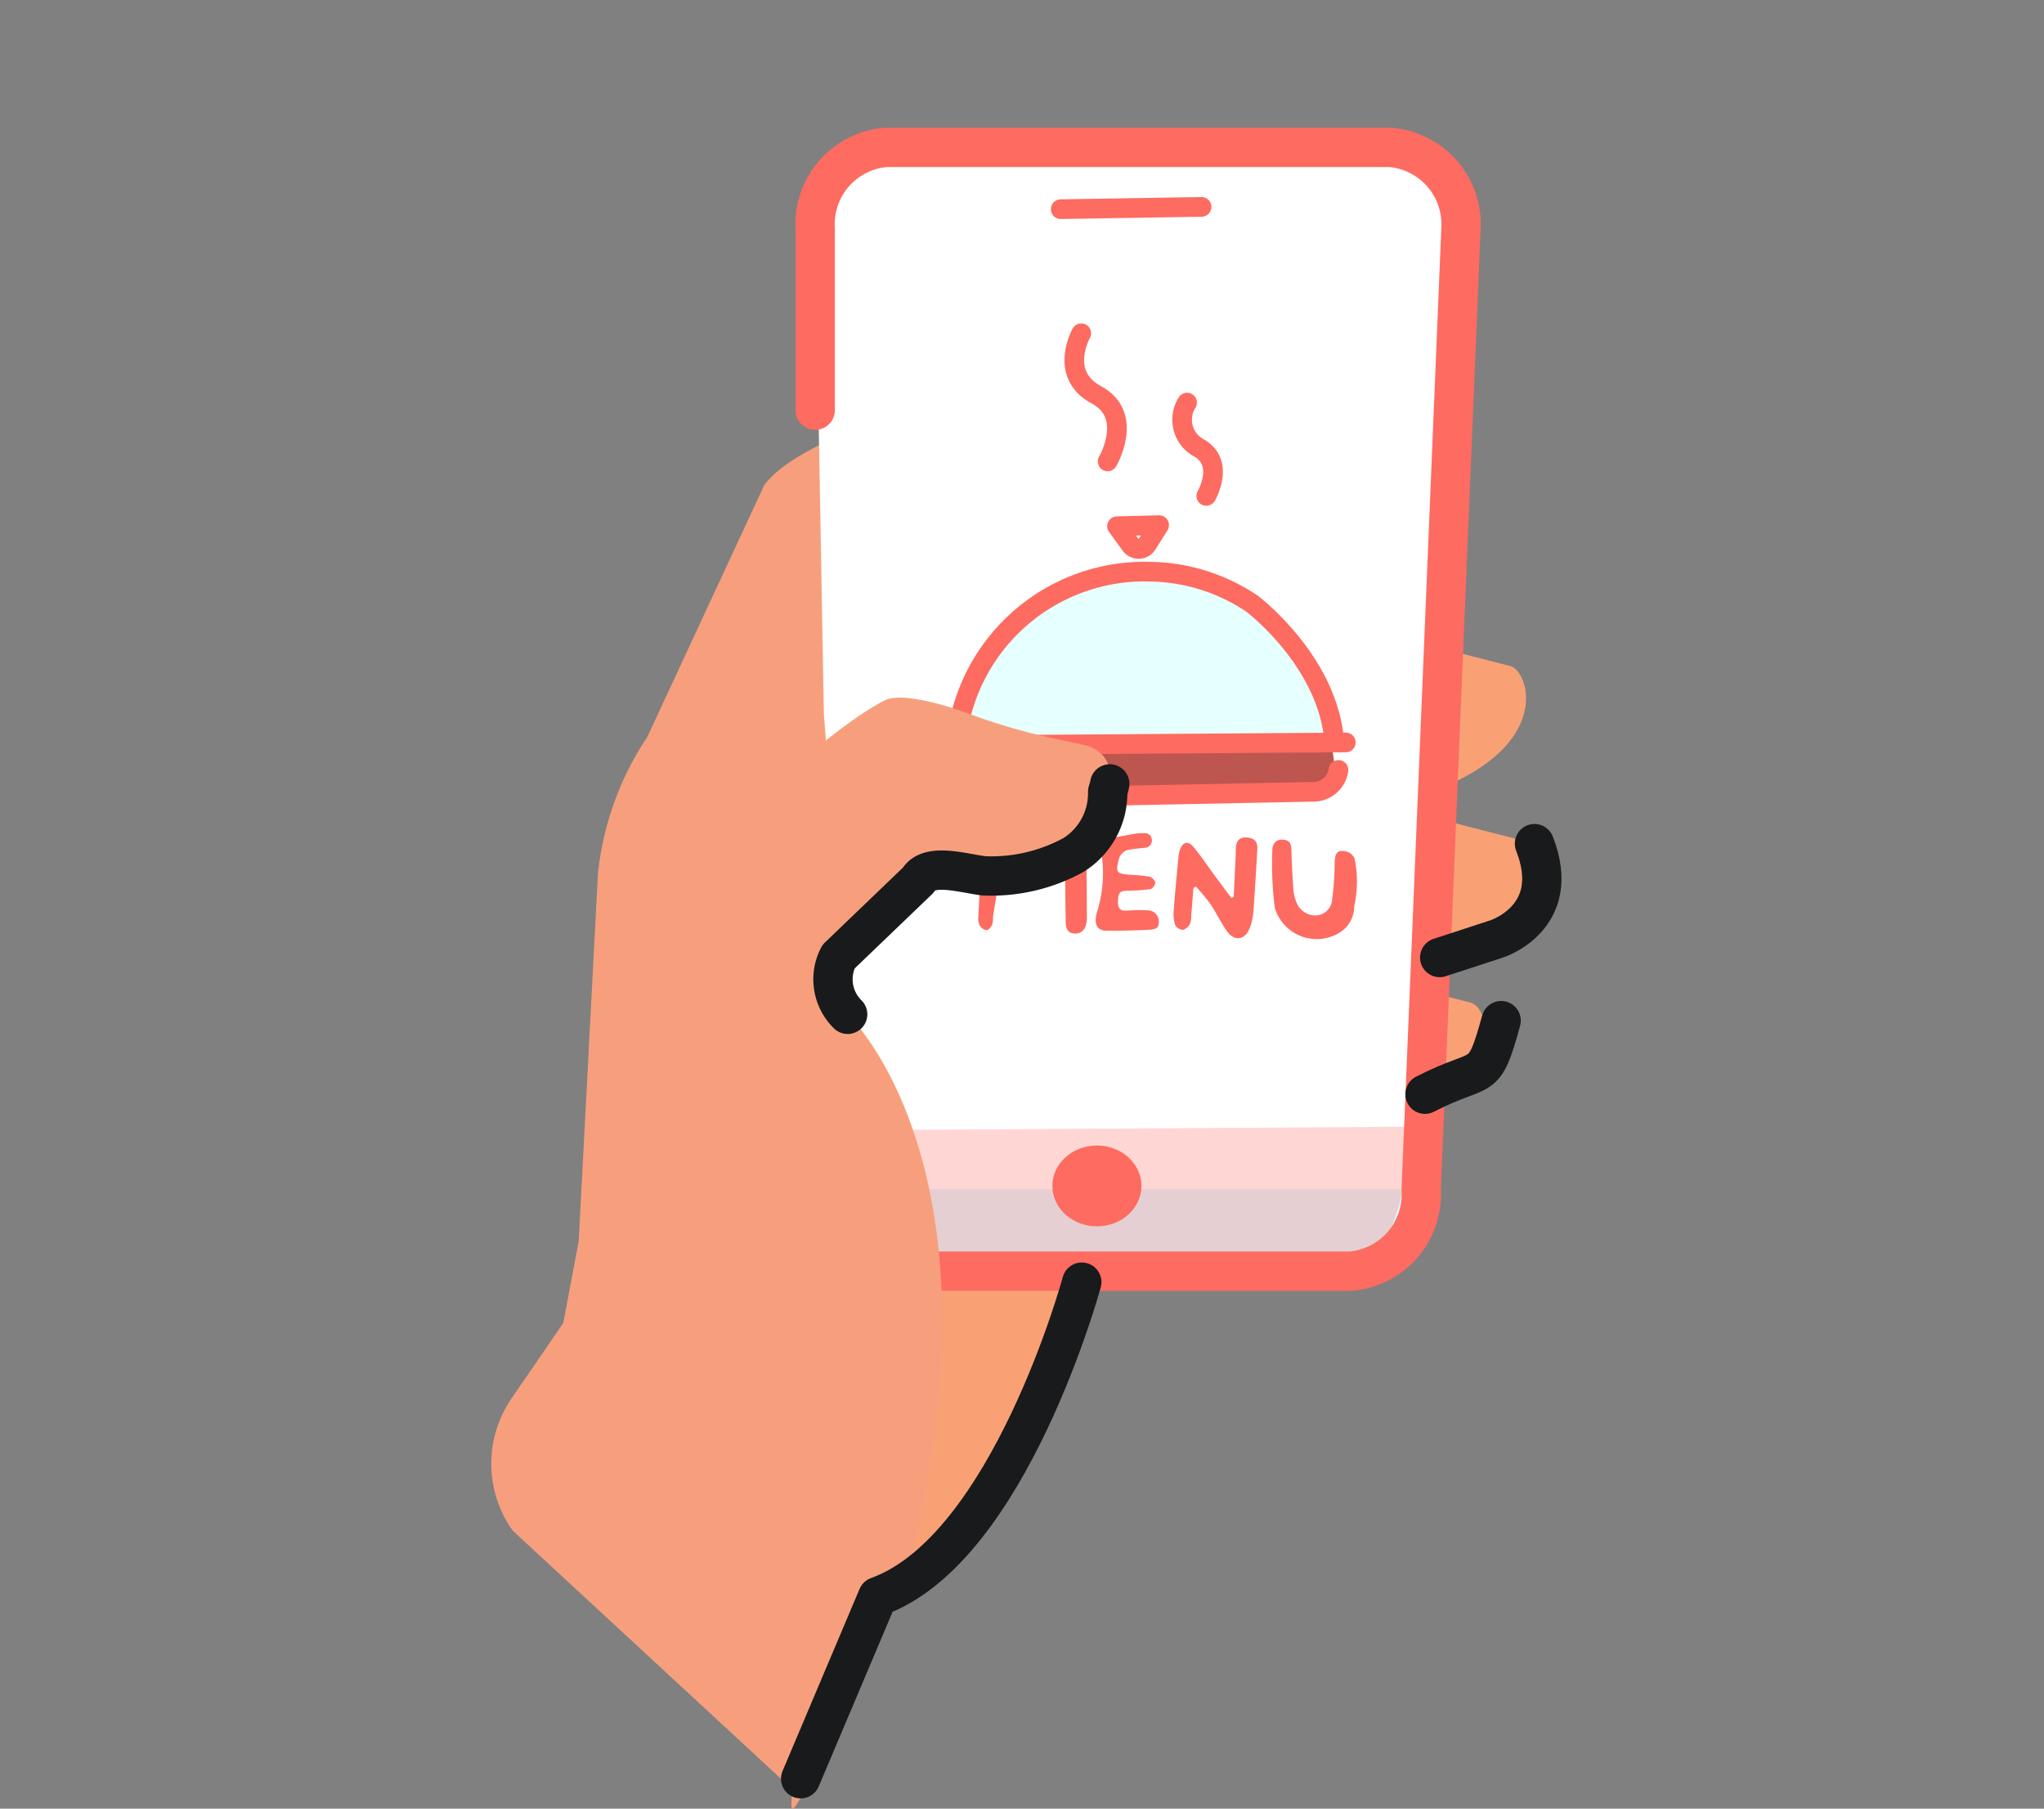<svg xmlns="http://www.w3.org/2000/svg" width="104" height="92.003" viewBox="0 0 104 92.003">
  <rect x="0" y="0" width="104" height="92.003" fill="#808080" stroke="none"/>
  <g id="img-10" transform="translate(-1044 -4716)">
    <g id="Group_79" data-name="Group 79" transform="translate(340.273 4606.766)">
      <path id="Path_74" data-name="Path 74" d="M788.939,155.976a3.053,3.053,0,0,0,.153,2.905s1.688,2.345,6.181.029,3.334-5.5,2.478-5.719l-4.923-1.268a2.242,2.242,0,0,0-2.372,1.158Z" transform="translate(-17.178 -10.076)" fill="#f9a175"/>
      <path id="Path_75" data-name="Path 75" d="M792.956,167.774a2.856,2.856,0,0,0,.143,2.731s1.322,1.84,5.1-.108,2.738-4.643,1.932-4.851l-3.834-.988c-.8-.208-1.811-1.657-2.233-.851Z" transform="translate(-18.334 -13.399)" fill="#f9a175"/>
      <path id="Path_76" data-name="Path 76" d="M790.767,179.08a2.608,2.608,0,0,0,.131,2.492s.957,1.33,3.982-.229,2.115-3.735,1.38-3.925l-2.739-.7a1.917,1.917,0,0,0-2.034.994Z" transform="translate(-17.713 -17.185)" fill="#f9a175"/>
      <path id="Path_77" data-name="Path 77" d="M768.4,171.919s-2.013,27.363-12.888,34.156c-7.13,4.455-4.018-6.251-4.018-6.251l-1.231-26.564Z" transform="translate(-6.175 -15.823)" fill="#f9a175"/>
      <path id="Path_78" data-name="Path 78" d="M734.037,190.3l1.64-31.292a15.416,15.416,0,0,1,2.513-6.921l5.943-12.795c1.25-1.7,4.831-2.891,6.728-3.814l3.6.969c1.9-.923,3.341.045,3.207,2.151l-.779,12.209a25.066,25.066,0,0,1-1.833,7.321l-4.192,9.213a27.483,27.483,0,0,0-1.952,7.313l-.7,7.343a5.6,5.6,0,0,1-4.114,4.629Z" transform="translate(-1.523 -5.375)" fill="#f79f7c"/>
      <g id="Group_72" data-name="Group 72" transform="translate(745.204 116.728)">
        <path id="Path_79" data-name="Path 79" d="M782.659,169.723a3.927,3.927,0,0,1-3.6,4.169H757.65a3.928,3.928,0,0,1-3.6-4.169L751.827,120.9a3.928,3.928,0,0,1,3.6-4.169h25.656a3.926,3.926,0,0,1,3.6,4.169Z" transform="translate(-751.827 -116.728)" fill="#fff"/>
      </g>
      <g id="Group_76" data-name="Group 76" transform="translate(745.204 116.728)">
        <path id="Path_80" data-name="Path 80" d="M752.27,145.532l-.443-24.635a3.928,3.928,0,0,1,3.6-4.169h25.656a3.926,3.926,0,0,1,3.6,4.169l-2.021,48.826a3.927,3.927,0,0,1-3.6,4.169H757.65a3.928,3.928,0,0,1-3.6-4.169" transform="translate(-751.827 -116.728)" fill="#fff"/>
        <g id="Group_73" data-name="Group 73" transform="translate(0.443 28.804)">
          <path id="Path_81" data-name="Path 81" d="M783.552,191.023a3.927,3.927,0,0,1-3.6,4.169H758.544a3.928,3.928,0,0,1-3.6-4.169Z" transform="translate(-753.164 -166.832)" fill="#ddf4fc"/>
          <path id="Path_82" data-name="Path 82" d="M752.448,157.109" transform="translate(-752.448 -157.109)" fill="#fff" stroke="#223468" stroke-linecap="round" stroke-linejoin="round" stroke-width="1.923"/>
        </g>
        <g id="Group_74" data-name="Group 74" transform="translate(8.298 34.89)">
          <path id="Path_83" data-name="Path 83" d="M766.433,167c-.454.409-.795.739-1.159,1.042-.6.5-.818.5-1.482.1-.169-.1-.343-.2-.637-.366-.126.757-.238,1.421-.344,2.086a1.821,1.821,0,0,1-.042.43c-.054.123-.189.287-.293.29a.491.491,0,0,1-.349-.245.915.915,0,0,1-.067-.468c.063-1.131.125-2.264.212-3.394a.5.5,0,0,1,.871-.391,5.917,5.917,0,0,1,.8.852c.347.4.489.432.91.113.487-.37.952-.768,1.454-1.114.715-.492,1.183-.28,1.224.584.056,1.161.042,2.324.053,3.487a1.238,1.238,0,0,1-.049.3.538.538,0,0,1-.611.443c-.312-.018-.407-.262-.414-.525-.02-.7-.018-1.4-.032-2.092C766.476,167.8,766.453,167.465,766.433,167Z" transform="translate(-762.057 -165.65)" fill="#fe6b61"/>
          <path id="Path_84" data-name="Path 84" d="M777,168.512c-.036.473-.071.946-.112,1.418a1.007,1.007,0,0,1-.071.425c-.079.128-.236.282-.362.285a.49.49,0,0,1-.389-.255,2.12,2.12,0,0,1-.065-.772c.066-.885.153-1.768.237-2.651a1.542,1.542,0,0,1,.089-.424c.145-.365.4-.434.66-.131.374.443.7.932,1.04,1.4.3.4.6.807.9,1.21l.123-.041.1-2.063c.006-.146,0-.291.011-.437.016-.342.168-.55.54-.534s.574.2.552.577c-.061,1.059-.12,2.119-.2,3.177a2.8,2.8,0,0,1-.2.887c-.255.589-.767.653-1.14.135-.313-.436-.539-.933-.84-1.378a11.267,11.267,0,0,0-.744-.9Z" transform="translate(-766.054 -165.727)" fill="#fe6b61"/>
          <path id="Path_85" data-name="Path 85" d="M787.2,169.466a1.575,1.575,0,0,1-.7,1.331,2.225,2.225,0,0,1-3.341-1.233,17.491,17.491,0,0,1-.127-2.9c0-.322.16-.608.568-.566s.4.342.407.648q.029.958.1,1.915a1.9,1.9,0,0,0,.126.55,1.035,1.035,0,0,0,.984.741.859.859,0,0,0,.852-.75,14.923,14.923,0,0,0,.136-1.942c.018-.493.133-.652.582-.566a.639.639,0,0,1,.434.38,5.709,5.709,0,0,1-.021,2.4Z" transform="translate(-768.071 -165.769)" fill="#fe6b61"/>
          <path id="Path_86" data-name="Path 86" d="M773.23,165.788h0a.387.387,0,0,1-.231.589h-.005a9.107,9.107,0,0,0-.948.118.688.688,0,0,0-.415.4c-.2.768-.166.8.629.865a6.978,6.978,0,0,1,.909.091.45.45,0,0,1,.3.3.425.425,0,0,1-.253.335,9.32,9.32,0,0,1-1.166.076c-.417.014-.49.118-.481.621.007.375.213.414.519.391a7.787,7.787,0,0,1,1-.012.567.567,0,0,1,.555.612c.018.36-.307.364-.531.377-.708.038-1.419.049-2.13.047-.49,0-.654-.354-.479-.949a6.694,6.694,0,0,0,.283-2.487c-.073-.787-.15-1.194.332-1.265s.944-.173,1.418-.246a2.528,2.528,0,0,1,.442-.008A.311.311,0,0,1,773.23,165.788Z" transform="translate(-764.459 -165.64)" fill="#fe6b61"/>
        </g>
        <g id="Group_75" data-name="Group 75" transform="translate(7.379 6.03)">
          <path id="Path_87" data-name="Path 87" d="M783.35,156.164s-1.272-7.464-8.735-7.989c0,0-8.606.359-10.176,7.992,0,0-.551,2.371-.046,3.3l1.467.308,16.582-.406S784.12,159.07,783.35,156.164Z" transform="translate(-764.6 -132.855)" fill="#e6ffff"/>
          <path id="Path_88" data-name="Path 88" d="M764.349,158.3l.427,2.469.908.4,16.44-.169,1.659-.651-.077-.581-.24-1.819Z" transform="translate(-764.622 -134.076)" fill="#bd564f"/>
          <path id="Path_89" data-name="Path 89" d="M775.6,145.559l-.613.975a.508.508,0,0,1-.412.236h-.007a.506.506,0,0,1-.42-.209l-.69-.948Z" transform="translate(-765.479 -132.37)" fill="none" stroke="#fe6b61" stroke-linecap="round" stroke-linejoin="round" stroke-width="1"/>
          <path id="Path_90" data-name="Path 90" d="M774.559,147.544" transform="translate(-765.723 -129.593)" fill="none" stroke="#223468" stroke-linecap="round" stroke-linejoin="round" stroke-width="0.5"/>
          <path id="Path_91" data-name="Path 91" d="M764.375,157.919a9.634,9.634,0,0,1,9.916-9.474,9.53,9.53,0,0,1,5.169,1.617s3.668,2.747,4.167,6.7" transform="translate(-764.626 -132.889)" fill="none" stroke="#fe6b61" stroke-linecap="round" stroke-linejoin="round" stroke-width="1"/>
          <line id="Line_6" data-name="Line 6" x1="19.875" y2="0.142" transform="translate(-0.255 24.242)" fill="none" stroke="#fe6b61" stroke-linecap="round" stroke-linejoin="round" stroke-width="1"/>
          <path id="Path_92" data-name="Path 92" d="M783.865,159.969h0a1.284,1.284,0,0,1-1.247,1.11l-16.937.338a1.284,1.284,0,0,1-1.236-.857l-.123-.349" transform="translate(-764.619 -134.328)" fill="none" stroke="#fe6b61" stroke-linecap="round" stroke-linejoin="round" stroke-width="1"/>
          <path id="Path_93" data-name="Path 93" d="M774.134,142.248s1.377-2.347-.573-3.387-.77-3.133-.77-3.133" transform="translate(-766.632 -132.3)" fill="none" stroke="#fe6b61" stroke-linecap="round" stroke-linejoin="round" stroke-width="1"/>
          <path id="Path_94" data-name="Path 94" d="M779.935,144.506s1-1.709-.417-2.466a1.629,1.629,0,0,1-.561-2.28" transform="translate(-767.414 -132.804)" fill="none" stroke="#fe6b61" stroke-linecap="round" stroke-linejoin="round" stroke-width="1"/>
          <path id="Path_95" data-name="Path 95" d="M762.172,158.246" transform="translate(-762.172 -132.661)" fill="none" stroke="#223468" stroke-linecap="round" stroke-linejoin="round" stroke-width="0.5"/>
          <path id="Path_96" data-name="Path 96" d="M769.566,158.087" transform="translate(-764.292 -132.615)" fill="none" stroke="#223468" stroke-linecap="round" stroke-linejoin="round" stroke-width="0.5"/>
          <line id="Line_7" data-name="Line 7" x1="7.167" y2="0.116" transform="translate(5.114 -3)" fill="none" stroke="#fe6b61" stroke-linecap="round" stroke-linejoin="round" stroke-width="1"/>
        </g>
      </g>
      <g id="Group_77" data-name="Group 77" transform="translate(745.647 145.532)">
        <path id="Path_97" data-name="Path 97" d="M782.781,186.57c0,2.292-1.128,7.346-3.107,7.346H758.263c-1.978,0-4.3-4.877-4.3-7.169Z" transform="translate(-752.883 -165.555)" fill="rgba(254,107,97,0.27)"/>
        <path id="Path_98" data-name="Path 98" d="M752.448,157.109" transform="translate(-752.448 -157.109)" fill="#fff" stroke="#223468" stroke-linecap="round" stroke-linejoin="round" stroke-width="1.923"/>
        <ellipse id="Ellipse_9" data-name="Ellipse 9" cx="2.266" cy="2.055" rx="2.266" ry="2.055" transform="translate(11.625 21.972)" fill="#fe6b61"/>
      </g>
      <path id="Path_99" data-name="Path 99" d="M751.827,130.1v-9.2a3.928,3.928,0,0,1,3.6-4.169h25.656a3.926,3.926,0,0,1,3.6,4.169l-2.021,48.826a3.927,3.927,0,0,1-3.6,4.169H757.65a3.928,3.928,0,0,1-3.6-4.169" transform="translate(-6.623)" fill="none" stroke="#fe6b61" stroke-linecap="round" stroke-linejoin="round" stroke-width="2"/>
      <g id="Group_78" data-name="Group 78" transform="translate(728.726 144.72)">
        <path id="Path_100" data-name="Path 100" d="M760.151,159.487c0-.007-.006-.013-.007-.019a1.456,1.456,0,0,0-.118-.287.676.676,0,0,0-.043-.063,1.611,1.611,0,0,0-.145-.208,1.3,1.3,0,0,0-.112-.1,1.761,1.761,0,0,0-.138-.126,1.674,1.674,0,0,0-.21-.123c-.034-.017-.063-.04-.1-.056a1.826,1.826,0,0,0-.359-.118l-2.119-.46c-.18-.039-.382-.088-.592-.143l-.092-.024q-.324-.083-.67-.182h0c-.82-.233-1.7-.514-2.31-.751,0,0-3.314-1.278-4.412-.709-3.918,2.035-10.917,9.493-10.917,9.493a9.619,9.619,0,0,0-1.861,3.236L732.39,187.78l-2.635,3.838a5.863,5.863,0,0,0,.062,6.729l13.816,12.774c.931-1.487-.022,2.094.573,1.229,1.654-2.4,2.821-9.093,4.653-10.484a2.012,2.012,0,0,0,.478-.362s.931-.977,1.864-7.554c2.239-15.755-4.348-21.869-4.348-21.869a2.56,2.56,0,0,1-.466-2.977l4.064-3.962c.517-.919,2.286-.344,3.333-.216a8.585,8.585,0,0,0,4.54-1.069,3.783,3.783,0,0,0,1.758-3.283.345.345,0,0,0,.011-.041h0a.127.127,0,0,1,.01-.037,1.981,1.981,0,0,0,.085-.323v-.006A1.6,1.6,0,0,0,760.151,159.487Z" transform="translate(-728.726 -155.97)" fill="#f79f7c"/>
      </g>
      <path id="Path_101" data-name="Path 101" d="M765.094,197.654s-3.689,13.584-10.384,15.993l-3.921,9.268" transform="translate(-6.325 -23.201)" fill="none" stroke="#191a1b" stroke-linecap="round" stroke-linejoin="round" stroke-width="2"/>
      <path id="Path_102" data-name="Path 102" d="M767.177,162.123a1.941,1.941,0,0,1-.085.318.121.121,0,0,1-.01.036h0a.125.125,0,0,1-.011.041,3.7,3.7,0,0,1-1.758,3.231,8.7,8.7,0,0,1-4.54,1.051c-1.046-.126-2.816-.692-3.333.213l-4.064,3.9a2.492,2.492,0,0,0,.466,2.93" transform="translate(-6.985 -13.014)" fill="none" stroke="#191a1b" stroke-linecap="round" stroke-linejoin="round" stroke-width="2"/>
      <path id="Path_103" data-name="Path 103" d="M799.462,154.872" transform="translate(-20.279 -10.935)" fill="#ef8a4d"/>
      <path id="Path_104" data-name="Path 104" d="M794.954,163.2" transform="translate(-18.987 -13.323)" fill="none" stroke="#223468" stroke-linecap="round" stroke-linejoin="round" stroke-width="1.923"/>
      <path id="Path_105" data-name="Path 105" d="M796.374,172.177l2.889-.943s3.425-1.074,1.932-4.851" transform="translate(-19.394 -14.236)" fill="none" stroke="#191a1b" stroke-linecap="round" stroke-linejoin="round" stroke-width="2"/>
      <path id="Path_106" data-name="Path 106" d="M795.506,182.194c3.027-1.559,2.955-.412,3.875-3.742" transform="translate(-19.275 -17.3)" fill="none" stroke="#191a1b" stroke-linecap="round" stroke-linejoin="round" stroke-width="2"/>
    </g>
    <path id="Path_107" data-name="Path 107" d="M0,1H104V91H0Z" transform="translate(1044 4715)" fill="none"/>
  </g>
</svg>
